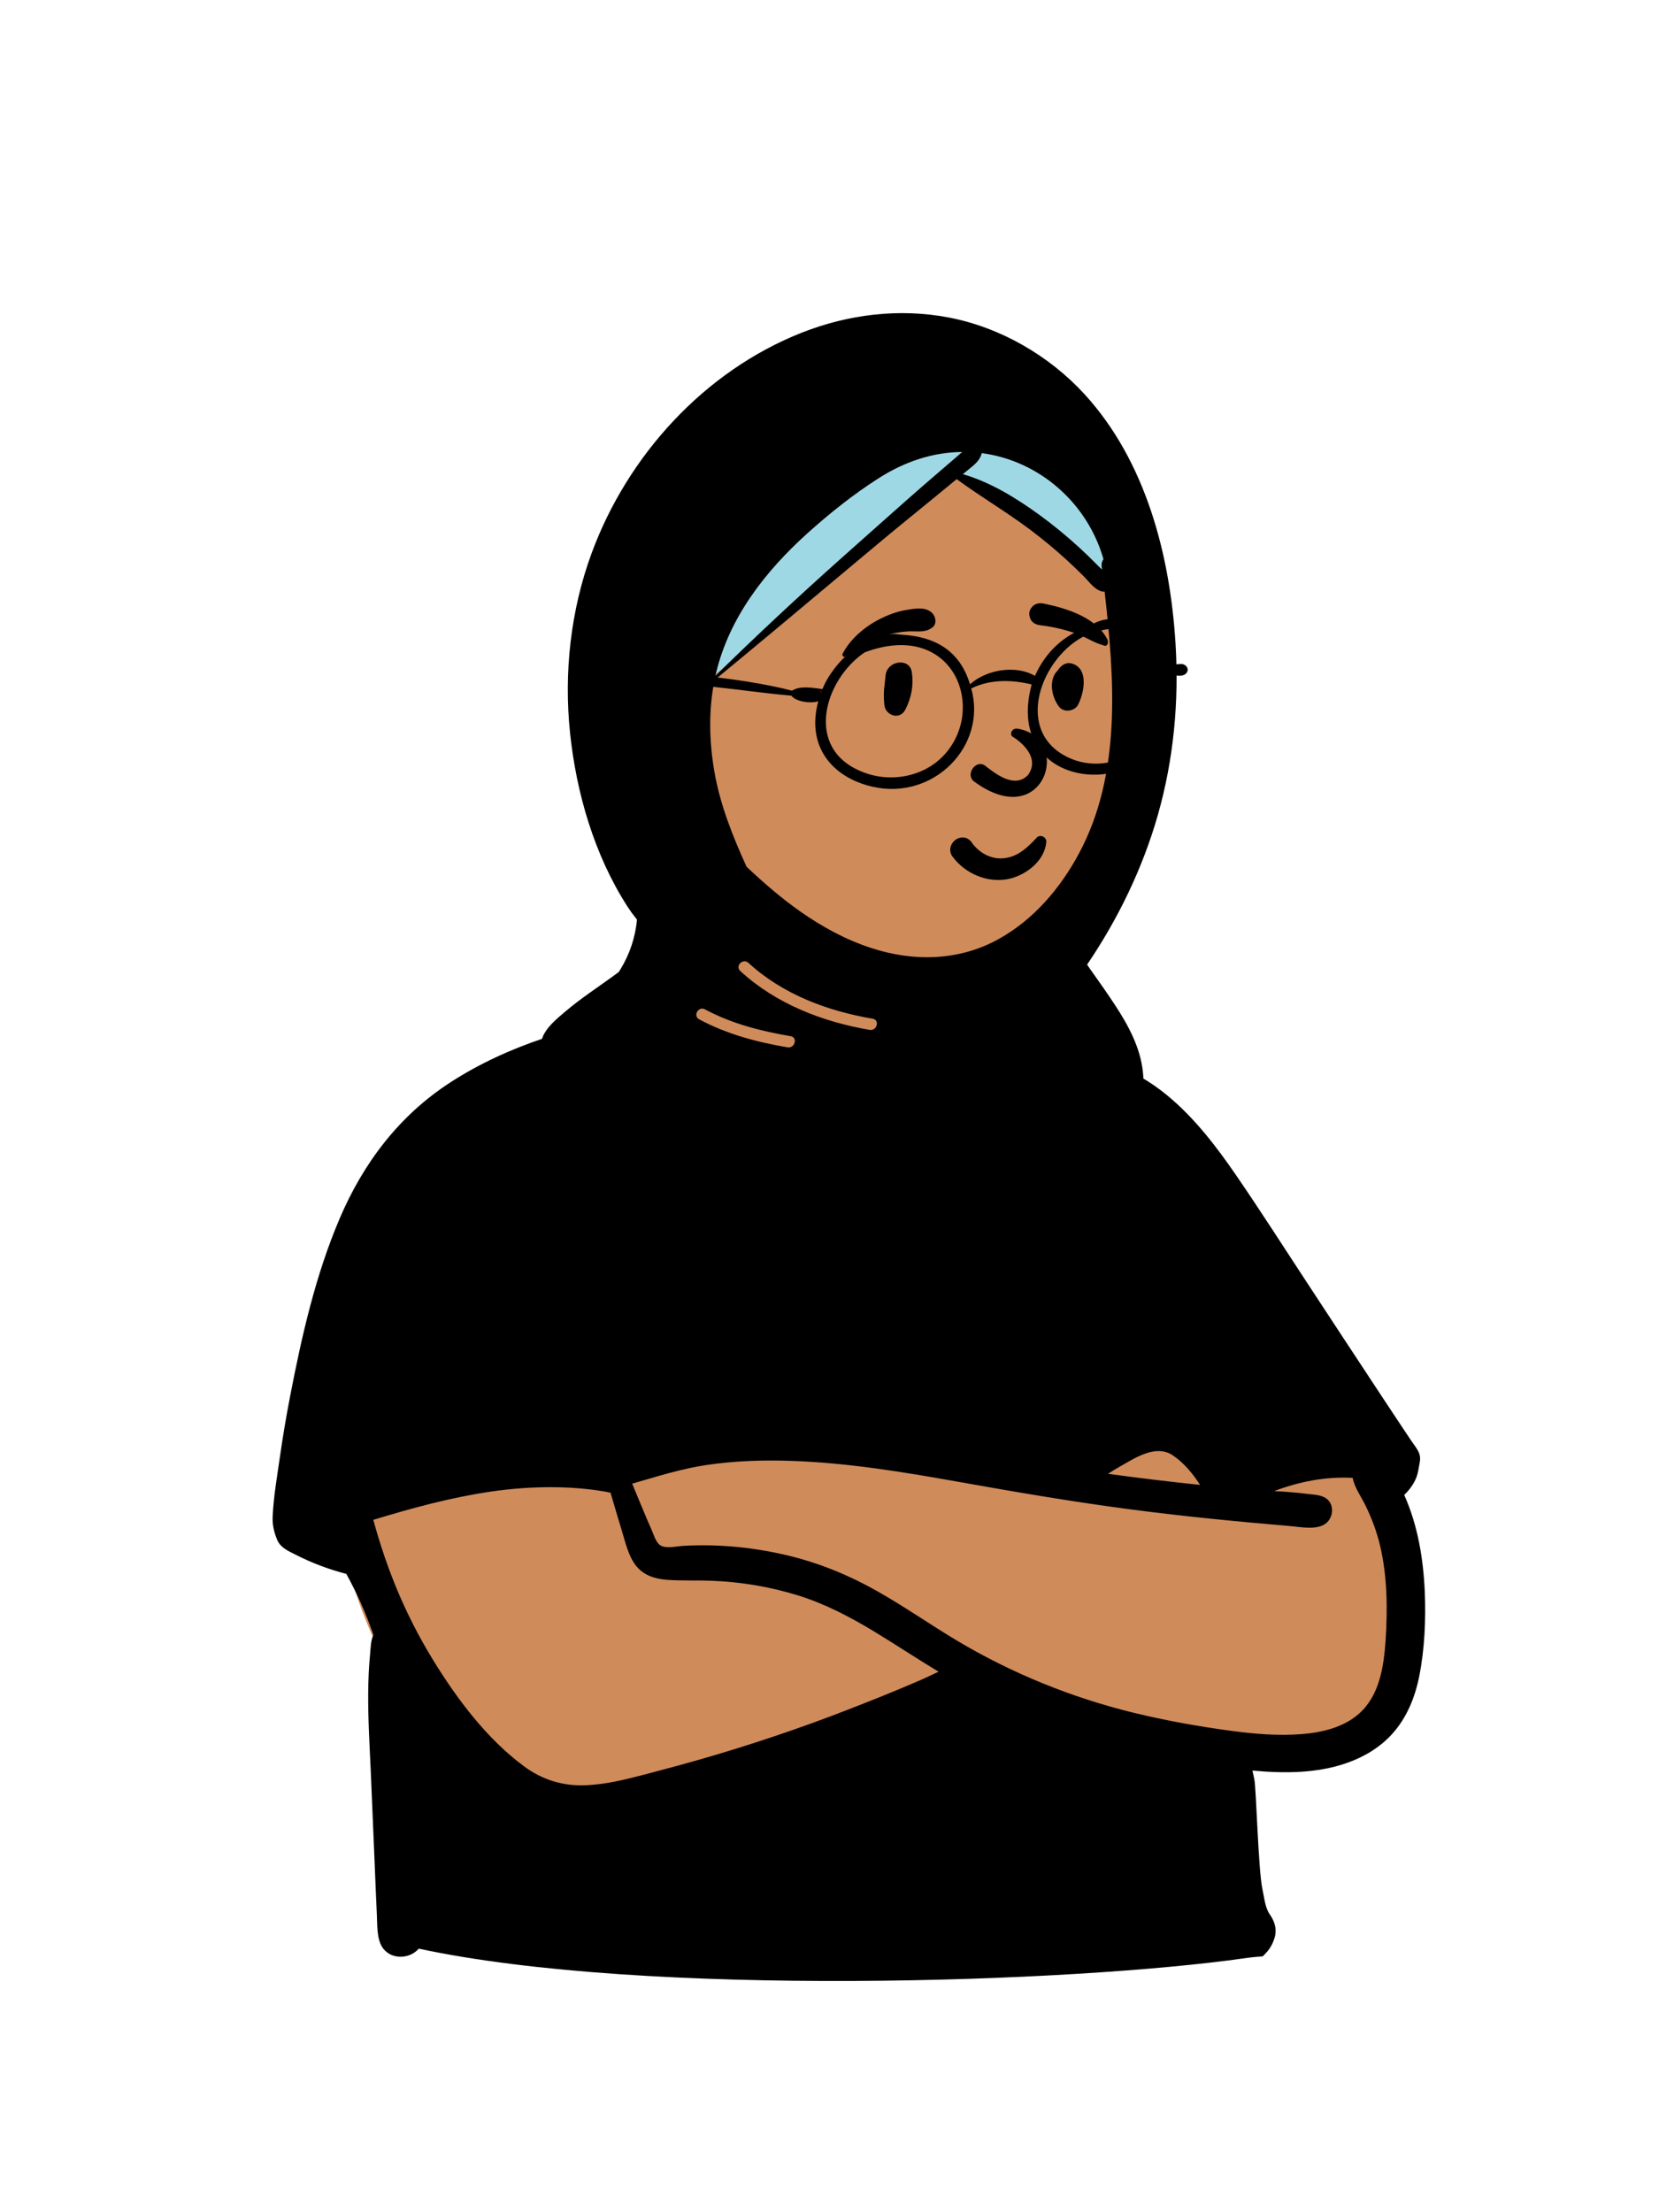 <svg width="36" height="48" viewBox="0 0 36 48" fill="none" xmlns="http://www.w3.org/2000/svg">
<path fill-rule="evenodd" clip-rule="evenodd" d="M25.256 26.832C24.984 26.735 24.723 26.623 24.484 26.459C23.796 25.947 23.347 25.175 22.923 24.445C22.326 23.383 21.901 22.25 21.607 21.069C21.48 20.562 21.437 19.974 21.15 19.524C20.5 18.582 18.591 18.704 17.578 18.869C16.899 18.989 16.759 19.749 16.605 20.311C16.477 20.778 16.393 21.25 16.322 21.729C16.154 21.839 15.965 21.929 15.784 22.007C13.817 22.611 13.471 23.729 12.72 25.458C11.451 27.97 8.007 28.953 7.486 31.926C7.151 33.889 8.104 35.736 9.087 37.367C10.002 39.15 11.28 40.005 13.315 39.584C15.223 39.156 17.057 38.439 18.932 37.886C19.84 37.662 20.747 37.081 21.702 37.284C23.67 37.726 25.692 37.934 27.71 37.877C30.542 37.991 30.541 35.272 30.25 33.166C30.047 29.889 28.395 27.785 25.256 26.832Z" fill="#D08B5B"/>
<path fill-rule="evenodd" clip-rule="evenodd" d="M25.445 31.575C25.682 31.732 25.881 31.969 26.041 32.219C25.373 32.149 24.707 32.069 24.043 31.978C24.13 31.922 24.218 31.868 24.308 31.817C24.635 31.632 25.079 31.333 25.445 31.575ZM14.363 33.547C14.24 33.5 14.193 33.313 14.145 33.206C13.996 32.871 13.86 32.53 13.718 32.192C14.256 32.038 14.78 31.868 15.338 31.786C15.938 31.698 16.546 31.677 17.152 31.697C18.378 31.737 19.592 31.937 20.798 32.152C22.002 32.367 23.206 32.573 24.418 32.735C25.606 32.894 26.798 33.01 27.992 33.112C28.224 33.131 28.61 33.215 28.797 33.032C28.945 32.888 28.949 32.621 28.765 32.503C28.649 32.43 28.483 32.429 28.351 32.412C28.186 32.391 28.019 32.377 27.853 32.365C27.785 32.361 27.717 32.357 27.649 32.353C28.194 32.147 28.763 32.035 29.354 32.066C29.388 32.269 29.538 32.478 29.621 32.646C29.765 32.938 29.877 33.234 29.951 33.552C30.105 34.217 30.111 34.907 30.068 35.585C30.028 36.15 29.942 36.775 29.499 37.175C29.163 37.479 28.69 37.591 28.251 37.626C27.74 37.667 27.222 37.623 26.715 37.555C26.006 37.459 25.292 37.332 24.596 37.162C23.248 36.832 21.956 36.307 20.764 35.596C20.183 35.249 19.628 34.859 19.038 34.526C18.438 34.186 17.799 33.922 17.128 33.758C16.377 33.575 15.592 33.497 14.82 33.542C14.686 33.55 14.493 33.599 14.363 33.547ZM13.492 33.207C13.571 33.463 13.632 33.756 13.8 33.971C13.967 34.184 14.219 34.26 14.479 34.279C14.794 34.301 15.112 34.287 15.427 34.298C16.073 34.322 16.71 34.428 17.328 34.62C17.904 34.8 18.438 35.08 18.953 35.39C19.429 35.678 19.891 35.986 20.367 36.272C20.24 36.33 20.115 36.393 19.989 36.448C19.725 36.563 19.459 36.673 19.192 36.782C18.665 36.994 18.136 37.202 17.602 37.395C16.525 37.784 15.43 38.124 14.322 38.414C13.793 38.552 13.257 38.713 12.708 38.736C12.221 38.757 11.77 38.619 11.378 38.33C10.563 37.729 9.915 36.862 9.391 36.007C9.08 35.498 8.809 34.965 8.584 34.413C8.47 34.133 8.367 33.85 8.275 33.563C8.231 33.429 8.19 33.293 8.151 33.157C8.134 33.097 8.117 33.038 8.101 32.977C8.934 32.723 9.776 32.494 10.639 32.366C11.099 32.298 11.566 32.264 12.031 32.269C12.263 32.271 12.493 32.284 12.723 32.308C12.847 32.321 12.97 32.337 13.093 32.358C13.144 32.366 13.196 32.378 13.248 32.388C13.328 32.661 13.409 32.935 13.492 33.207ZM30.708 32.119C30.753 32.028 30.772 31.939 30.788 31.84C30.8 31.765 30.833 31.658 30.804 31.56C30.772 31.451 30.685 31.353 30.623 31.259C30.554 31.156 30.485 31.052 30.416 30.949C30.279 30.742 30.141 30.535 30.004 30.327C29.444 29.48 28.888 28.631 28.331 27.783C27.837 27.03 27.351 26.27 26.842 25.527C26.407 24.892 25.932 24.267 25.336 23.773C24.582 23.148 23.685 22.854 22.748 22.624C22.645 22.518 22.509 22.46 22.362 22.471C22.156 22.237 21.992 22.073 21.917 21.776C21.882 21.633 21.893 21.232 21.754 21.147C21.589 21.047 21.503 21.18 21.457 21.329C21.305 21.83 21.48 22.503 21.882 23.005C21.712 23.591 21.488 24.423 21.087 24.893C20.658 25.395 20.064 25.552 19.424 25.562C18.203 25.582 16.983 25.128 16.051 24.341C15.768 24.102 15.505 23.834 15.267 23.55C15.089 23.337 14.878 23.008 14.738 22.76C14.738 22.663 14.624 22.561 15.788 22.483C16.952 22.405 17.04 20.81 17.066 20.593C17.087 20.417 17.177 20.143 17.052 20C17 19.939 16.892 19.929 16.825 19.971C16.699 20.049 16.658 20.249 16.618 20.385C16.562 20.575 16.381 21.756 16.038 21.893C15.877 21.957 15.692 21.958 15.522 21.97C15.312 21.985 15.101 21.995 14.892 22.02C14.815 22.029 14.731 22.054 14.655 22.055C14.605 22.055 14.554 22.031 14.506 22.014C14.345 21.957 14.183 22 14.017 22.022C12.544 22.22 11.028 22.672 9.773 23.485C8.666 24.201 7.886 25.231 7.372 26.436C6.847 27.665 6.546 28.995 6.294 30.303C6.209 30.742 6.135 31.182 6.072 31.624C6.011 32.051 5.934 32.488 5.916 32.92C5.909 33.09 5.949 33.249 6.012 33.405C6.083 33.58 6.25 33.65 6.41 33.731C6.762 33.911 7.133 34.051 7.515 34.15C7.749 34.575 7.945 35.017 8.103 35.475C8.044 35.591 8.043 35.764 8.032 35.877C8.004 36.158 7.992 36.441 7.99 36.723C7.985 37.289 8.019 37.855 8.045 38.42C8.072 38.993 8.162 41.254 8.177 41.53C8.188 41.745 8.173 42.045 8.286 42.235C8.459 42.528 8.888 42.518 9.086 42.281C14.017 43.341 23.284 43.022 27.017 42.488C27.502 42.419 27.35 42.496 27.473 42.373C27.566 42.281 27.645 42.123 27.671 41.996C27.705 41.827 27.649 41.674 27.553 41.536C27.451 41.392 27.432 41.159 27.394 40.988C27.305 40.583 27.26 38.805 27.219 38.608C27.206 38.547 27.193 38.482 27.178 38.417C27.862 38.481 28.576 38.481 29.227 38.252C29.596 38.123 29.941 37.919 30.206 37.627C30.527 37.274 30.706 36.83 30.798 36.367C30.916 35.769 30.941 35.15 30.918 34.542C30.886 33.824 30.767 33.096 30.471 32.436C30.568 32.346 30.65 32.237 30.708 32.119Z" fill="black"/>
<path fill-rule="evenodd" clip-rule="evenodd" d="M19.773 8.929C24.474 9.078 24.758 11.317 24.758 15.071C24.758 18.825 22.319 21.191 21.421 21.604C20.523 22.017 18.159 23.791 16.025 22.973C13.891 22.156 14.509 18.701 14.509 17.217C14.509 15.733 15.072 8.78 19.773 8.929Z" fill="#D08B5B"/>
<path fill-rule="evenodd" clip-rule="evenodd" d="M15.229 14.886C16.201 10.913 17.976 8.975 20.553 9.071C24.418 9.215 24.377 13.165 24.135 12.805C23.976 12.569 22.867 11.747 20.807 10.339L20.68 10.252L15.229 14.886Z" fill="#9FD8E5"/>
<path fill-rule="evenodd" clip-rule="evenodd" d="M21.68 20.37C20.817 20.853 19.828 20.872 18.9 20.568C18.343 20.386 17.832 20.105 17.354 19.769C16.939 19.476 16.567 19.151 16.2 18.806C15.897 18.137 15.628 17.469 15.502 16.741C15.389 16.088 15.373 15.409 15.505 14.757C16.475 13.957 17.439 13.151 18.402 12.342C18.892 11.93 19.384 11.52 19.881 11.116C20.134 10.912 20.384 10.704 20.636 10.498C20.677 10.464 20.719 10.43 20.76 10.396C21.28 10.778 21.837 11.105 22.353 11.492C22.623 11.696 22.886 11.912 23.136 12.14C23.267 12.259 23.395 12.382 23.52 12.508C23.635 12.623 23.745 12.789 23.907 12.832C23.929 12.838 23.95 12.839 23.97 12.837C24.186 14.739 24.34 16.793 23.412 18.521C23.007 19.275 22.433 19.949 21.68 20.37ZM16.064 21.069C15.945 20.96 16.122 20.783 16.241 20.892C16.984 21.575 17.956 21.937 18.938 22.104C19.096 22.131 19.029 22.373 18.872 22.346C17.847 22.171 16.839 21.781 16.064 21.069ZM15.172 22.117C15.03 22.041 15.156 21.824 15.298 21.901C15.877 22.212 16.513 22.374 17.157 22.483C17.316 22.51 17.248 22.751 17.091 22.725C16.424 22.612 15.771 22.439 15.172 22.117ZM17.529 11.564C18.01 11.132 18.527 10.72 19.072 10.373C19.625 10.022 20.228 9.812 20.88 9.807C20.834 9.843 20.791 9.884 20.747 9.922C20.623 10.027 20.501 10.133 20.378 10.239C20.132 10.451 19.886 10.663 19.644 10.878C19.167 11.303 18.688 11.725 18.212 12.151C17.296 12.969 16.401 13.804 15.524 14.664C15.529 14.643 15.534 14.622 15.539 14.601C15.829 13.386 16.618 12.384 17.529 11.564ZM21.297 9.86C21.301 9.85 21.303 9.841 21.304 9.832C22.555 9.996 23.6 10.918 23.945 12.133C23.915 12.175 23.898 12.225 23.905 12.278C23.908 12.305 23.911 12.332 23.914 12.358C23.871 12.316 23.827 12.276 23.79 12.238C23.665 12.111 23.538 11.988 23.406 11.868C23.138 11.623 22.859 11.394 22.566 11.18C22.055 10.808 21.502 10.466 20.894 10.288C20.934 10.255 20.974 10.222 21.014 10.19C21.134 10.091 21.246 10.011 21.297 9.86ZM23.54 8.56C22.772 7.719 21.709 7.103 20.588 6.889C19.519 6.684 18.412 6.819 17.401 7.217C15.287 8.05 13.619 9.881 12.838 12.003C12.383 13.24 12.233 14.595 12.37 15.904C12.506 17.207 12.898 18.552 13.61 19.661C13.675 19.762 13.747 19.86 13.822 19.954C13.788 20.337 13.661 20.712 13.46 21.038C13.449 21.055 13.438 21.073 13.427 21.09C13.222 21.244 13.008 21.389 12.801 21.538C12.62 21.667 12.442 21.8 12.273 21.943C12.113 22.079 11.927 22.229 11.819 22.412C11.73 22.561 11.694 22.765 11.815 22.907C11.961 23.079 12.208 23.019 12.406 23.019C12.423 23.019 12.44 23.019 12.457 23.019C12.516 23.057 12.577 23.09 12.636 23.122C13.235 23.44 13.836 23.755 14.437 24.068C15.636 24.692 16.829 25.341 18.051 25.916C18.618 26.182 19.224 26.415 19.859 26.414C20.454 26.413 20.993 26.176 21.457 25.816C21.987 25.405 22.43 24.884 22.86 24.373C23.032 24.168 23.2 23.962 23.365 23.752C23.682 23.645 23.997 23.614 24.28 23.819C24.507 23.984 24.806 23.76 24.812 23.513C24.814 23.426 24.81 23.339 24.8 23.254C24.744 22.728 24.487 22.252 24.198 21.811C24.04 21.569 23.873 21.332 23.706 21.097C23.666 21.042 23.628 20.987 23.59 20.93C24.263 19.938 24.796 18.837 25.124 17.687C25.469 16.477 25.586 15.222 25.509 13.968C25.391 12.046 24.865 10.012 23.54 8.56Z" fill="black"/>
<path fill-rule="evenodd" clip-rule="evenodd" d="M21.209 19.003C20.998 18.918 20.81 18.774 20.673 18.591C20.625 18.528 20.613 18.461 20.623 18.399C20.634 18.33 20.675 18.267 20.731 18.225C20.787 18.183 20.857 18.163 20.924 18.173C20.983 18.182 21.041 18.215 21.088 18.281L21.097 18.295C21.179 18.405 21.285 18.496 21.406 18.554C21.523 18.61 21.654 18.637 21.789 18.621C22.046 18.592 22.224 18.453 22.412 18.264C22.436 18.24 22.459 18.215 22.483 18.19C22.497 18.168 22.518 18.153 22.541 18.145C22.566 18.137 22.595 18.137 22.621 18.147C22.647 18.155 22.669 18.172 22.684 18.195C22.699 18.216 22.707 18.242 22.704 18.272C22.687 18.468 22.585 18.643 22.439 18.78C22.278 18.933 22.064 19.038 21.862 19.076C21.64 19.116 21.413 19.087 21.209 19.003ZM21.967 15.98C22.203 16.124 22.563 16.459 22.309 16.815C22.01 17.129 21.579 16.769 21.366 16.606C21.169 16.48 20.948 16.805 21.131 16.952C22.665 18.088 23.288 16.018 22.086 15.811C21.954 15.788 21.905 15.935 21.967 15.98ZM19.217 14.658C19.243 14.334 19.737 14.26 19.786 14.581C19.83 14.868 19.778 15.133 19.649 15.391C19.525 15.639 19.214 15.523 19.191 15.298C19.159 14.996 19.201 14.86 19.217 14.658ZM22.975 14.514C23.044 14.424 23.143 14.363 23.262 14.398C23.634 14.506 23.525 15.035 23.394 15.292C23.323 15.431 23.093 15.467 22.99 15.344C22.821 15.143 22.74 14.743 22.955 14.545C22.96 14.535 22.967 14.525 22.975 14.514ZM19.643 13.239L19.702 13.229C19.884 13.197 20.11 13.167 20.239 13.313C20.307 13.391 20.33 13.535 20.239 13.609C20.077 13.74 19.899 13.689 19.706 13.7C19.547 13.709 19.394 13.736 19.24 13.78C18.904 13.876 18.63 14.052 18.342 14.244C18.304 14.27 18.266 14.221 18.284 14.186C18.45 13.861 18.771 13.594 19.093 13.431C19.265 13.344 19.453 13.272 19.643 13.239ZM22.636 13.094L22.681 13.103C23.17 13.205 23.806 13.409 24.038 13.89C24.047 13.958 24.037 13.973 24.03 13.982L24.027 13.986C24.021 13.994 24.016 14.005 23.987 14.014C23.978 14.012 23.97 14.01 23.962 14.008C23.856 13.98 23.771 13.942 23.69 13.902L23.602 13.859C23.5 13.808 23.396 13.76 23.287 13.724C23.053 13.648 22.813 13.594 22.569 13.566C22.516 13.559 22.465 13.542 22.425 13.511C22.387 13.482 22.358 13.442 22.345 13.388C22.327 13.319 22.332 13.267 22.369 13.204C22.397 13.158 22.437 13.125 22.483 13.106C22.53 13.087 22.583 13.083 22.636 13.094Z" fill="black"/>
<path fill-rule="evenodd" clip-rule="evenodd" d="M24.767 16.17C24.387 16.563 23.753 16.676 23.248 16.465C21.949 15.922 22.585 14.23 23.586 13.775C23.711 13.744 23.878 13.67 24.03 13.653C24.044 13.647 24.074 13.666 24.11 13.648C25.214 13.771 25.466 15.486 24.767 16.17ZM20.58 16.271C20.154 16.836 19.362 17.011 18.714 16.748C17.436 16.244 17.889 14.743 18.764 14.155C20.613 13.46 21.376 15.228 20.58 16.271ZM17.808 15.018C17.807 15.017 17.805 15.017 17.804 15.016C17.811 15.013 17.818 15.01 17.825 15.007C17.822 15.013 17.82 15.019 17.818 15.024C17.815 15.022 17.812 15.019 17.808 15.018ZM25.647 14.406C25.543 14.406 25.392 14.424 25.306 14.496C25.093 13.777 24.307 13.112 23.623 13.597C23.084 13.771 22.685 14.155 22.458 14.665C22.048 14.422 21.404 14.526 21.049 14.848C20.817 14.079 20.244 13.81 19.563 13.771C18.82 13.649 18.078 14.371 17.847 14.951C17.655 14.929 17.368 14.867 17.187 14.986C16.013 14.678 13.96 14.508 13.722 14.68C13.552 14.745 13.458 15.146 13.696 15.168C13.903 15.139 13.672 14.874 13.88 14.845C14.992 14.776 16.072 15 17.172 15.094C17.27 15.226 17.587 15.27 17.756 15.217C17.49 16.2 18.065 16.869 18.928 17.069C20.263 17.376 21.425 16.181 21.076 14.938C21.48 14.737 21.946 14.745 22.387 14.851C21.65 17.563 26.015 17.441 25.333 14.589C25.787 14.815 25.885 14.452 25.647 14.406Z" fill="black"/>
</svg>
